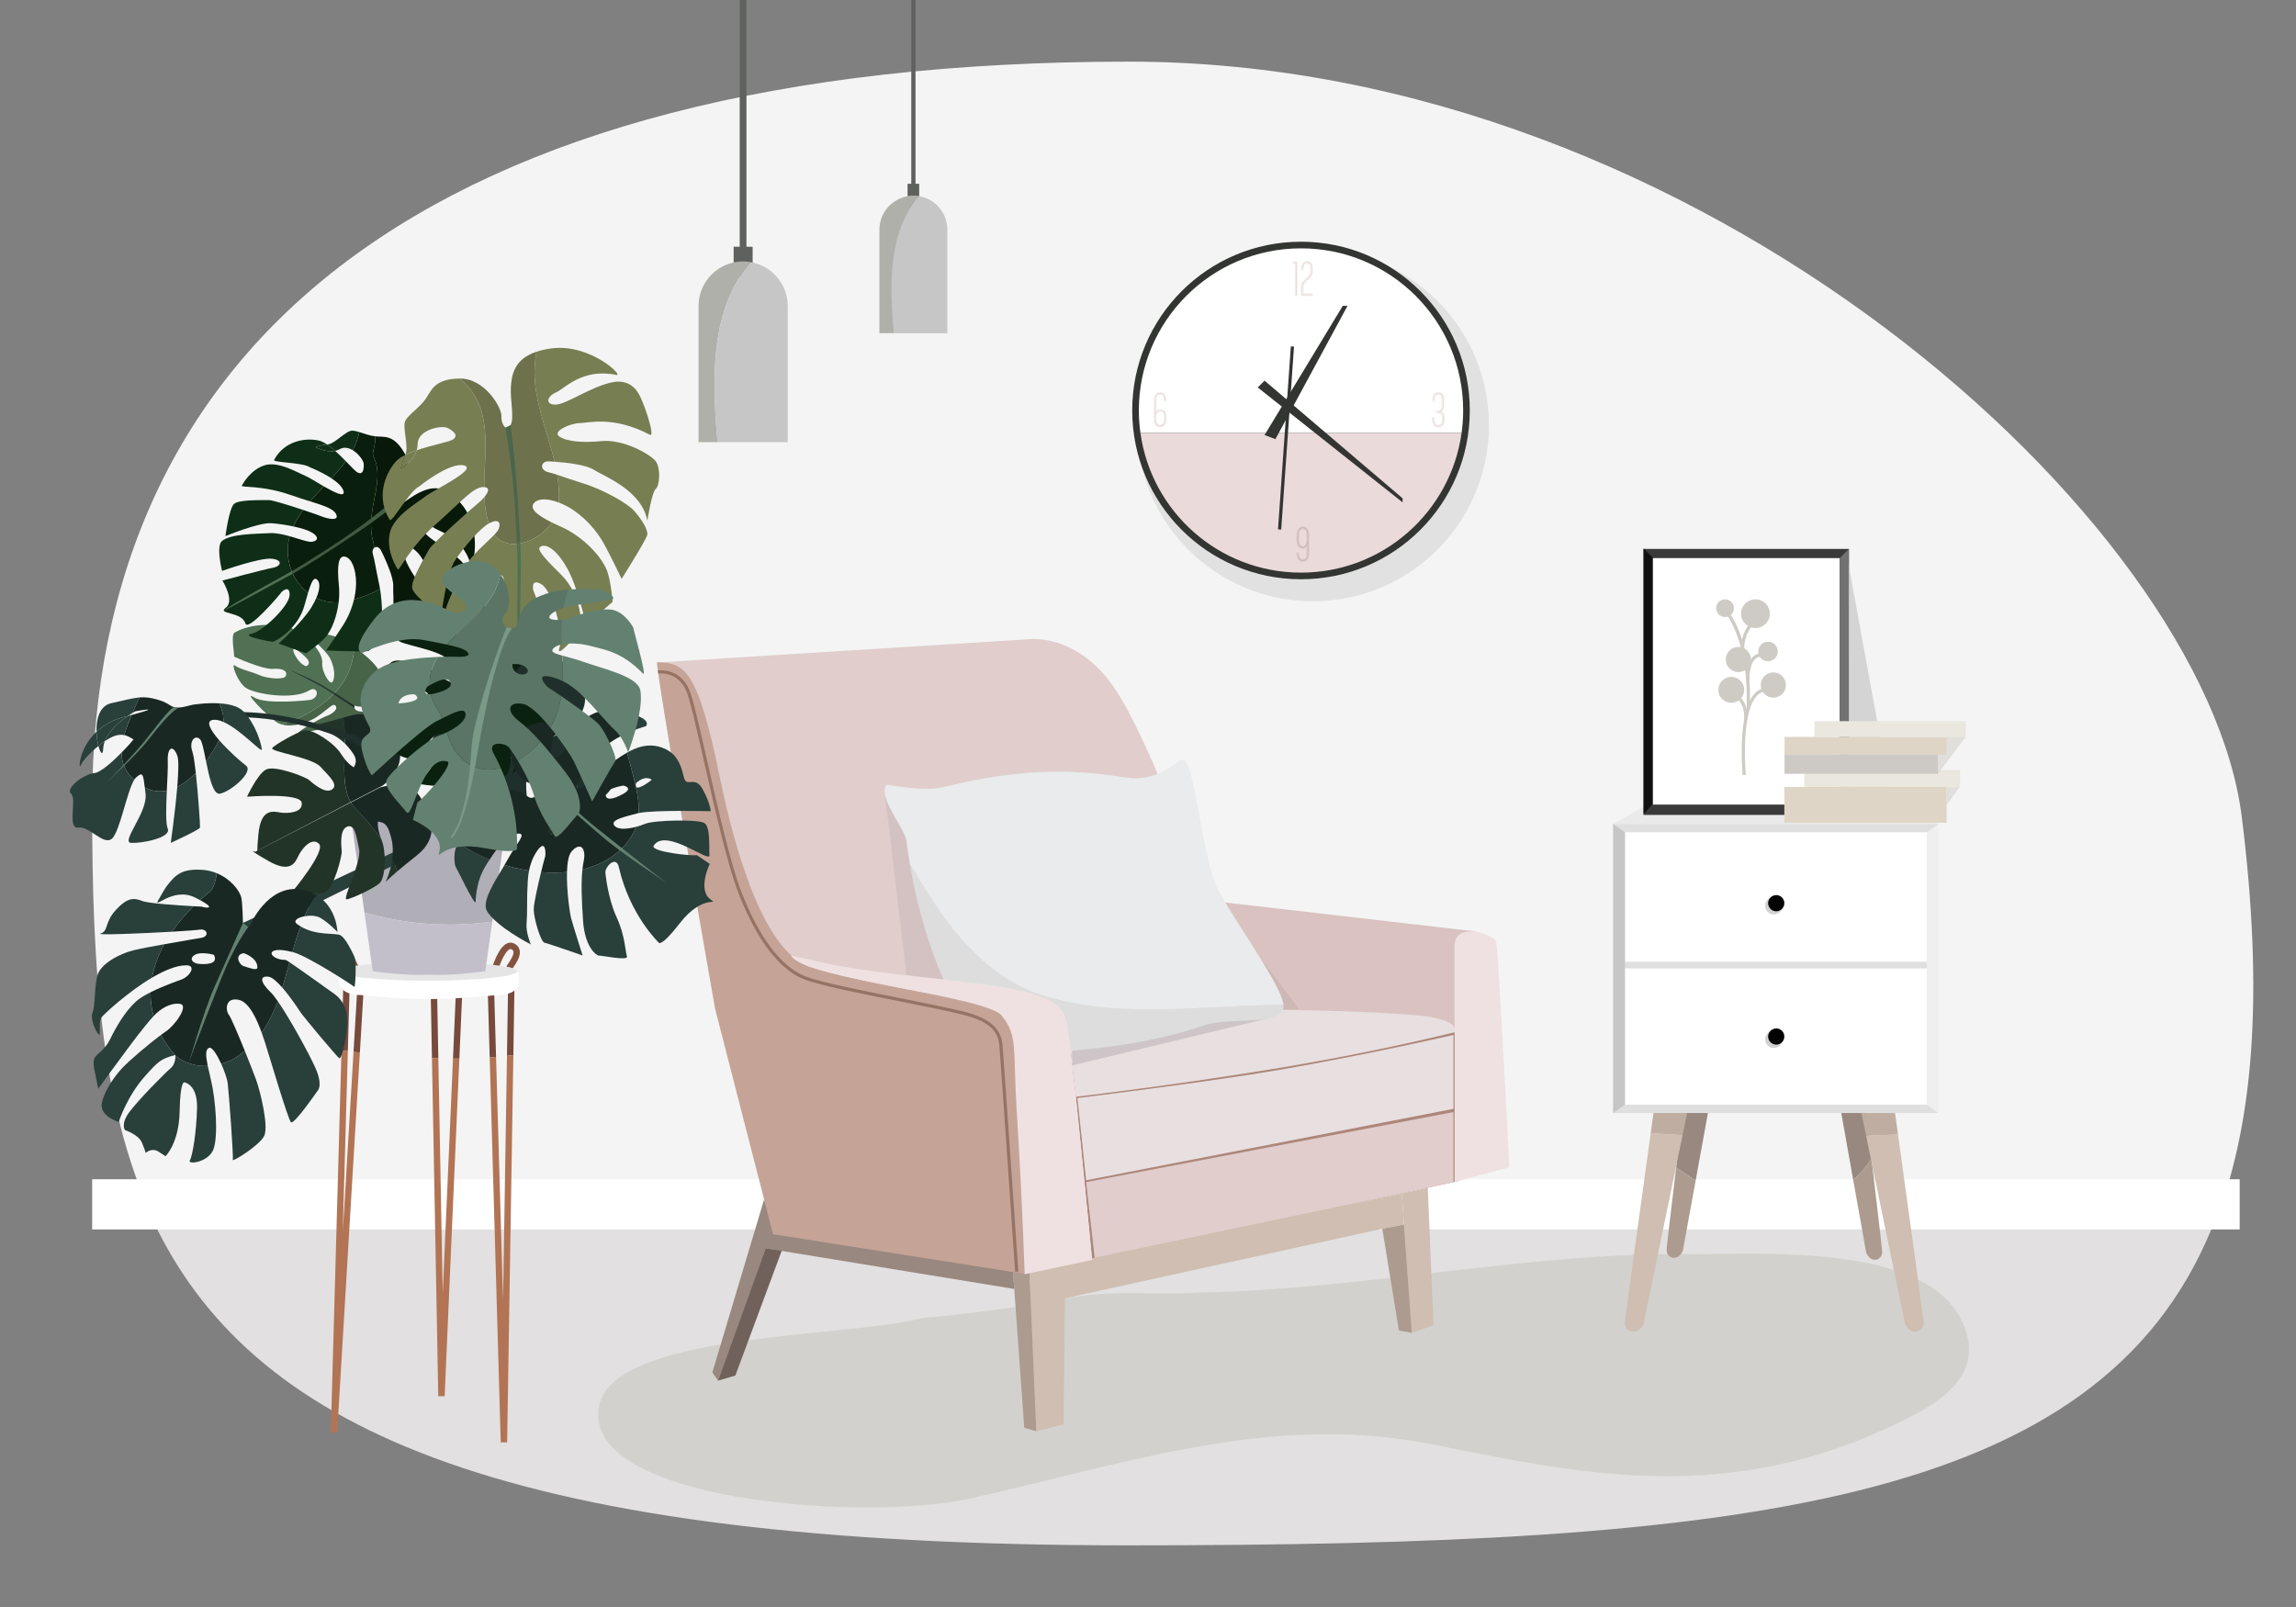 <?xml version="1.0" encoding="utf-8"?>
<!-- Generator: Adobe Illustrator 16.0.0, SVG Export Plug-In . SVG Version: 6.00 Build 0)  -->
<!DOCTYPE svg PUBLIC "-//W3C//DTD SVG 1.1//EN" "http://www.w3.org/Graphics/SVG/1.1/DTD/svg11.dtd">
<svg version="1.1" id="Layer_1" xmlns="http://www.w3.org/2000/svg" xmlns:xlink="http://www.w3.org/1999/xlink" x="0px" y="0px"
	 width="720px" height="503.999px" viewBox="0 0 720 503.999" enable-background="new 0 0 720 503.999" xml:space="preserve">
<rect x="0" y="0" width="720" height="503.999" fill="#808080" stroke="none"/>
<symbol  id="New_Symbol" viewBox="-0.763 -0.763 1.526 1.525">
	<path fill="#FFFFFF" d="M0.763,0c0-0.421-0.342-0.762-0.763-0.762S-0.763-0.421-0.763,0S-0.421,0.763,0,0.763S0.763,0.42,0.763,0z"
		/>
</symbol>
<rect y="-0.264" fill="transparent" width="720" height="504.263"/>
<path fill="#F4F4F4" d="M703.002,256.221C691.478,163.849,533.621,19.333,354.047,19.333C133.654,19.333,29.028,108.412,28.9,252
	c-0.047,52.487,2.677,97.512,20.699,133.584h644.119C706.942,353.595,709.9,311.509,703.002,256.221z"/>
<path fill="#E2E0E0" d="M49.324,385.584c31.65,63.35,110.493,99.079,304.448,99.082c193.547,0.003,303.993-12.779,339.67-99.082
	H49.324z"/>
<g opacity="0.7">
	<path fill="#CDCBC4" d="M289.383,413.344c12.608-1.025,36.144-4.081,44.144-6.081c17-3,26.199-0.904,43.199-1.904
		c52-1,104-13,156-12c21,0,70-3,82,20c10,19-9.306,28.287-24,35c-51.787,23.658-97.047,13.549-142.047,4.549
		c-50-10-96.207,6.381-144.684,17.109c-31.63,7-113.269,1.342-116.269-24.658C183.726,417.358,264.657,420.035,289.383,413.344"/>
</g>
<rect x="28.899" y="369.848" fill="#FFFFFF" width="673.434" height="15.736"/>
<path fill="#99887F" d="M586.876,363.399c-2.094-17.672-4.397-36.828-4.397-36.828h-9.104l7.776,43.535
	C583.297,368.108,585.275,365.942,586.876,363.399z"/>
<path fill="#AD9B90" d="M586.876,363.399c-1.601,2.543-3.579,4.709-5.725,6.707l4.058,22.717c1.517,3.689,5.158,2.459,5.009-0.352
	C590.149,391.21,588.582,377.797,586.876,363.399z"/>
<path fill="#99887F" d="M539.806,325.947h-9.283c0,0-2.661,21.7-4.894,40.215c1.965,1.304,3.961,2.801,6.107,4.082L539.806,325.947z
	"/>
<path fill="#AD9B90" d="M525.629,366.162c-1.574,13.053-2.935,24.523-2.999,25.686c-0.152,2.811,3.561,4.041,5.107,0.352
	l3.999-21.955C529.59,368.963,527.594,367.466,525.629,366.162z"/>
<rect x="505.87" y="258.393" fill="#DFDFDF" width="101.75" height="90.679"/>
<rect x="509.56" y="261.029" fill="#FFFFFF" width="94.897" height="40.595"/>
<circle opacity="0.8" fill="#C6C6C6" cx="556.256" cy="284.06" r="2.732"/>
<rect x="509.56" y="303.732" fill="#FFFFFF" width="94.897" height="42.703"/>
<path fill="#CFBEB1" d="M509.56,414.972c-0.175,2.811,4.043,4.041,5.8,0.352l12.273-59.317c-3.322-0.172-6.651-0.382-9.987-0.626
	C515.417,371.424,509.701,412.709,509.56,414.972z"/>
<path fill="#BFADA1" d="M518.522,349.071c0,0-0.336,2.414-0.877,6.309c3.336,0.244,6.665,0.454,9.987,0.626l1.435-6.935H518.522z"/>
<path fill="#CFBEB1" d="M585.19,356.202l12.231,59.121c1.757,3.689,5.975,2.459,5.801-0.352c-0.141-2.242-5.756-42.807-8.025-59.154
	C591.858,355.957,588.523,356.088,585.19,356.202z"/>
<path fill="#BFADA1" d="M594.259,349.071h-10.544l1.476,7.131c3.333-0.114,6.668-0.245,10.007-0.385
	C594.62,351.663,594.259,349.071,594.259,349.071z"/>
<circle fill="#020202" cx="557.008" cy="283.267" r="2.541"/>
<circle opacity="0.8" fill="#C6C6C6" cx="556.256" cy="325.947" r="2.732"/>
<circle fill="#020202" cx="557.008" cy="325.084" r="2.541"/>
<path fill="#E0CDCC" d="M206.038,207.792L322,200.524c0,0,15.857-2.643,28.082,16.188c12.224,18.832,28.742,67.396,28.742,67.396
	l9.582,35.384l-51.313,13.225l-85.133-7.642L206.038,207.792z"/>
<polygon fill="#D9C2BF" points="378.221,282.356 462.74,292.125 457.125,324.896 386.094,318.832 "/>
<polygon fill="#AD8779" points="337.378,343.983 335.215,328.772 457.125,321.971 457.456,370.38 342.484,395.149 "/>
<path fill="#E8DFE1" d="M456.32,323.707c0,0,1.763-3.957-11.09-5.19c-20.278-1.946-61.855-2.142-63.762-1.652l-46.267,8.032
	l2.177,19.087c0,0,31.276-3.667,64.122-9.108C421.207,331.61,441.4,327.37,456.32,323.707z"/>
<polygon fill="#E0CDCC" points="340.603,370.739 343.325,394.984 455.785,370.739 455.785,348.776 "/>
<path fill="#E8DFE1" d="M337.875,344.375c0,0,41.729-5.101,63.188-8.812c29.071-5.028,54.723-10.982,54.723-10.982v23.179
	l-115.182,22.399L337.875,344.375z"/>
<path fill="#EFE1E1" d="M456.133,370.739l17.181-4.663c0,0-3.451-67.91-4.111-70.554c-0.662-2.643-13.069-6.589-13.069,1.079
	C456.133,302.479,456.133,370.739,456.133,370.739z"/>
<polygon fill="#CFBEB1" points="322.843,399.004 324.973,448.891 333.527,446.688 334.076,396.36 "/>
<polygon fill="#CFBEB1" points="439.573,374.296 440.278,384.027 433.476,385.37 333.527,407.263 334.076,396.36 "/>
<polygon opacity="0.2" fill="#636363" points="396.83,319.588 336.304,334.122 336.144,329.538 376.667,319.588 "/>
<polygon fill="#CFBEB1" points="439.573,374.296 447.725,372.544 449.525,415.633 442.737,418.05 "/>
<polygon fill="#AD9B90" points="438.679,417.275 442.737,418.05 440.278,384.027 433.476,385.37 "/>
<polygon opacity="0.1" fill="#636363" points="394.818,299.858 407.478,316.586 402.333,316.638 "/>
<polygon fill="#AD9B90" points="317.667,398.839 322.843,399.004 324.973,448.891 321.192,447.79 "/>
<polygon opacity="0.1" fill="#636363" points="277.406,248.13 284.25,305.766 299.197,307.574 285.324,261.634 "/>
<polygon fill="#99887F" points="317.667,398.839 318.056,404.248 240.176,391.516 242.341,385.239 "/>
<polygon fill="#99887F" points="239.615,376.182 223.4,430.39 225.162,433.003 242.685,385.3 "/>
<polygon fill="#70615A" points="245.14,392.265 240.176,391.516 225.162,433.003 230.6,431.409 "/>
<g>
	<path fill="#DDDDDD" d="M402.118,315.2c-26,0-53,5-78-4c-18.543-7.417-29.349-24.289-38.794-40.257
		c1.444,8.618,3.604,17.968,7.51,28.728c5.826,16.049,13.027,25.999,13.027,25.999s11.894,4.955,18.171,4.625
		c4.253-0.224,31.805-1.105,52.636-8.451c9-3.174,22.75,0.144,25.666-5.206c0.189-0.348,0.227-0.844,0.16-1.441
		C402.368,315.197,402.242,315.2,402.118,315.2z"/>
	<path fill="#E9EBEC" d="M324.118,311.2c25,9,52,4,78,4c0.124,0,0.25-0.003,0.375-0.004c-0.815-7.271-19.27-31.589-21.66-38.696
		c-4.32-12.846-5.854-33.472-9.186-37.924c-1.553-2.075-6.716,7.027-18.481,5.258c-13.297-2-29.833-3.833-57.167,3
		c-6.289,1.572-17.844-0.776-17.844-0.776c-3.344,3.471,5.549,13.72,6.054,17.476c0.325,2.417,0.69,4.884,1.113,7.41
		C294.77,286.911,305.575,303.783,324.118,311.2z"/>
</g>
<path fill="#C5A497" d="M206.076,207.689c-0.991-0.04,18.17,108.694,18.17,108.694l18.171,70.701l79.75,12.554
	c0,0-3.42-62.604-4.424-75.656c-0.661-8.59-4.956-9.581-25.108-12.224c0,0-22.647-3.925-37.994-8.26
	c-13.368-3.775-22.939-30.381-29.072-60.459C218.629,209.011,214.334,208.02,206.076,207.689z"/>
<path fill="#EFE1E1" d="M321.32,399.638l21.164-4.488c0,0-6.713-70.719-8.095-75.326c-1.982-6.607-9.314-9.514-37.396-12.487
	c-28.312-2.998-35.854-4.665-41.508-6.014c-2.995-0.714-7.488-1.651-7.488-1.651c4.404,7.488,61.221,12.643,66.176,18.897
	c5.161,6.516,3.419,10.381,4.68,30.208C320.573,375.852,321.32,399.638,321.32,399.638z"/>
<g>
	<path fill="#476348" d="M111.101,221.275c0,0,2.489,1.034,5.019-0.527c2.529-1.562,4.042-2.699,3.706-7.509
		c-0.274-3.93-5.047-7.644-8.725-10.295c-0.699,12.986-11.188,20.432-22.711,24.285c3.261,0.905,8.182-0.399,11.315-2.625
		c3.637-2.582,4.888-4.374,5.614-3.123c0.726,1.251-1.665,2.686-2.948,3.099c-1.282,0.414-6.803,3.452-8.599,4.977
		c-1.795,1.525,8.34-1.922,9.956-0.724c1.617,1.199,8.787,3.426,10.976,2.05c2.188-1.376,4.943-3.035,2.99-6.132
		C115.978,222.03,110.9,224.531,111.101,221.275z"/>
	<path fill="#507153" d="M111.101,202.943c-0.824-0.594-1.595-1.136-2.246-1.614c-3.557-2.611-12.192-3.231-13.187-3.339
		c-0.995-0.108,6.565,5.599,8.03,8.857c1.465,3.258,1.292,5.85,0.578,7.02c-0.714,1.169-3.408-3.005-3.224-5.862
		s-2.71-6.463-5.866-8.547c-3.157-2.083-4.194-2.792-4.194-2.792s-10.294-2.421-17.46,1.748c-1.232,0.717,0.098,7.333-0.11,7.524
		c0,0,8.893,4.096,12.234,3.833c3.341-0.262,4.56,0.92,3.973,2.228c-0.587,1.309-5.896,0.823-8.317-0.274
		c-2.42-1.099-6.187-1.853-7.605-2.978c-1.419-1.124,0.659,5.024,3.312,6.932c2.653,1.908,14.681,4.037,19.884,0.883
		c2.846-1.726,3.504,2.276,0.412,2.948c0,0-13.741,1.65-17.631-0.783c-3.889-2.433,4.21,5.977,7.271,7.894
		c0.424,0.265,0.909,0.462,1.433,0.608C99.912,223.375,110.401,215.929,111.101,202.943z M96.019,208.93
		c-1.694-0.36-3.632-3.118-4.005-4.695c-0.237-1.008,0.532-0.681,0.532-0.681s1.615,0.809,3.513,2.78
		C97.887,208.233,96.019,208.93,96.019,208.93z"/>
	<path fill="#283C35" d="M101.572,215.206c-4.148-2.513-10.751-5.072-10.751-5.072s8.491,4.146,11.963,6.387
		c0.511,0.33,1.144,0.742,1.829,1.19c0.118-0.122,0.231-0.248,0.347-0.372C103.486,216.402,102.165,215.565,101.572,215.206z"/>
	<path fill="#21302A" d="M111.101,221.275c0,0-3.347-2.155-6.142-3.936c-0.115,0.124-0.229,0.25-0.347,0.372
		c2.826,1.848,6.562,4.321,6.562,4.321L111.101,221.275z"/>
</g>
<g>
	<path fill="#774A3C" d="M137.085,312.062l-2,0.037l0.37,19.784c0.667,0.023,1.334,0.044,2.002,0.061L137.085,312.062z"/>
	<path fill="#774A3C" d="M144.054,332l0.867-19.876l-1.998-0.088l-0.871,19.972C142.719,332.009,143.387,332.006,144.054,332z"/>
	<path fill="#B27454" d="M142.052,332.008l-3.215,73.73l-1.379-73.795c-0.668-0.017-1.335-0.037-2.002-0.061l1.981,105.993
		l1.999,0.025L144.054,332C143.387,332.006,142.719,332.009,142.052,332.008z"/>
</g>
<g>
	<path fill="#774A3C" d="M155,312.052L153,312.108l0.561,19.526c0.667-0.047,1.332-0.096,1.997-0.151L155,312.052z"/>
	<path fill="#774A3C" d="M161.379,306.218l-2-0.031l-0.401,24.966c0.67-0.074,1.337-0.162,2.004-0.247L161.379,306.218z"/>
	<path fill="#B27454" d="M158.978,331.152l-1.231,76.549l-2.188-76.218c-0.665,0.056-1.33,0.104-1.997,0.151l3.467,120.749l2-0.013
		l1.954-121.466C160.314,330.99,159.647,331.078,158.978,331.152z"/>
</g>
<g>
	<path fill="#774A3C" d="M109.657,308.974l-1.999-0.057l-0.573,20.525c0.662,0.081,1.326,0.161,1.994,0.24L109.657,308.974z"/>
	<path fill="#774A3C" d="M111.948,311.69l-1.086,18.203c0.66,0.076,1.325,0.15,1.989,0.225l1.093-18.309L111.948,311.69z"/>
	<path fill="#B27454" d="M107.5,386.192l1.578-56.51c-0.667-0.079-1.332-0.159-1.994-0.24l-3.345,119.75l1.998,0.088l7.114-119.162
		c-0.665-0.074-1.329-0.148-1.989-0.225L107.5,386.192z"/>
</g>
<g>
	<path fill="#845340" d="M160.531,304.084l-1.736-0.992c0.134-0.234,0.335-0.535,0.569-0.882c0.659-0.977,1.884-2.793,1.632-3.808
		c-0.043-0.176-0.156-0.439-0.628-0.69c-0.182-0.099-0.328-0.104-0.523-0.024c-1.292,0.533-2.846,3.942-3.536,6.193l-1.912-0.586
		c0.323-1.055,2.066-6.374,4.684-7.456c0.747-0.308,1.518-0.271,2.229,0.108c1.084,0.578,1.483,1.392,1.628,1.973
		c0.467,1.878-0.967,4.002-1.916,5.408C160.821,303.626,160.646,303.883,160.531,304.084z"/>
</g>
<g>
	<path fill="#845340" d="M110.854,304.465c-1.303-3.059-3.002-5.911-3.916-6.652c0.169,0.924,0.998,2.935,2.603,5.097l-1.606,1.191
		c-0.041-0.055-4.063-5.522-2.754-7.702c0.166-0.276,0.67-0.896,1.747-0.74c2.267,0.341,4.789,5.725,5.767,8.023L110.854,304.465z"
		/>
</g>
<path fill="#FFFFFF" d="M162.73,307.574c0,2.488-1.748,4.462-6.959,4.506c0,0-11.717,1.254-21.238,1.254
	c-10.033,0-21.268-1.254-21.268-1.254c-4.894-0.019-6.958-2.018-6.958-4.506l0,0c0-2.489,0-4.507,6.958-4.507h42.506
	C162.73,303.067,162.73,305.085,162.73,307.574L162.73,307.574z"/>
<ellipse fill="#E5E5E5" cx="134.25" cy="304.62" rx="27.944" ry="2.954"/>
<path fill="#B0AEB7" d="M154.381,289.053L159.623,252h-25.09h-25.09l4.836,34.186C127.335,290.019,141.049,290.896,154.381,289.053z
	"/>
<path fill="#C2BFCB" d="M114.279,286.186l2.604,18.405c0,0,10.208,1.534,17.649,1.096c7.44,0.438,17.65-1.096,17.65-1.096
	l2.198-15.538C141.049,290.896,127.335,290.019,114.279,286.186z"/>
<polygon fill="#293F3A" points="132.955,262.776 71.039,291.873 77.715,294.009 130.025,268.11 "/>
<path fill="#223428" d="M120.952,276.582c0,0,1.014-1.061,3.638-3.31c-0.422-1.343-0.953-2.677-1.572-3.996
	C122.503,273.355,120.952,276.582,120.952,276.582z"/>
<path fill="#223428" d="M107.589,225.098c-7.586,2.203-10.653,2.654-10.653,2.654s6.807,1.143,11.23,5.446
	C108.203,230.439,108.111,227.692,107.589,225.098z"/>
<path fill="#1A2824" d="M131.737,249.907c-3.875-5.898-12.627-2.922-12.627-2.922l-9.077,4.683c0.315,0.537,0.672,1.05,1.085,1.532
	c3.015,3.015,6.025,6.481,8.525,10.191c-1.527-3.771-1.115-5.731-1.115-5.731c2.571,0.336,3.224,1.584,4.186,5.25
	c0.563,2.143,0.557,4.356,0.303,6.366c0.62,1.319,1.15,2.653,1.572,3.996c1.476-1.266,3.457-2.903,6.067-4.95
	C137.908,262.637,135.613,255.805,131.737,249.907z"/>
<path fill="#1A2824" d="M109.977,251.568l10.054-5.218c0,0,7.484-5.425,4.908-11.996c-2.576-6.571-6.827-12.39-15.656-9.754
	c-0.589,0.176-1.151,0.341-1.693,0.499c0.521,2.594,0.614,5.341,0.577,8.1c0.33,0.321,0.648,0.655,0.948,1.011
	c2.435,2.901,3.077,4.156,1.866,6.448c0,0-1.265-0.548-2.949-2.688C107.871,243.06,107.872,247.899,109.977,251.568z"/>
<path fill="#223428" d="M110.033,251.668l-29.026,14.977c0.007-0.027,0.011-0.047,0.011-0.047l28.959-15.03
	c-2.105-3.669-2.106-8.508-1.946-13.598c-0.357-0.454-0.732-0.975-1.119-1.583c-2.211-3.473-8.966-7.813-11.354-7.327
	c-2.388,0.487-9.066,4.337-10.166,5.497c-1.1,1.159,12.367,2.919,15.131,5.954c2.765,3.034,5.756,5.639,3.557,7.11
	c-2.198,1.471-6.107-2.098-7.263-3.056c-1.155-0.958-10.733-4.675-13.419-3.208c-2.687,1.466-5.932,8.524-5.932,8.524
	s16.632-1.336,17.14,1.852c0.509,3.188-4.428,3.461-6.698,3.098c-2.27-0.364-6.113-1.438-6.881,6.869
	c-0.274,2.977-0.354,4.445-0.342,5.109l-0.64,0.328c0,0-3.223-1.352,4.004,2.818c7.225,4.172,8.567,0.416,9.582-1.648
	c1.015-2.062,4.088-5.936,6.397-3.678c2.31,2.256-8.389,15.062-8.389,15.062s7.637,1.426,10.386,0.08
	c2.749-1.346,5.247-11.311,5.132-12.807c-0.115-1.498-0.771-6.75,1.7-7.695c2.471-0.945,2.87,3,3.749,7.012
	c0.88,4.008-5.46,16.018-3.878,15.791c1.582-0.229,8.581-3.455,10.358-5.123c1.778-1.67,2.136-9.691,0.578-13.502
	c-0.008-0.021-0.013-0.037-0.021-0.058c-2.5-3.71-5.511-7.177-8.525-10.191C110.705,252.718,110.348,252.205,110.033,251.668z"/>
<path fill="#1F302C" d="M177.076,259.121c1.778-1.67,2.136-9.69,0.578-13.5c-1.557-3.811-1.136-5.789-1.136-5.789
	c2.571,0.336,3.224,1.584,4.186,5.25c1.705,6.492-1.763,13.67-1.763,13.67s2.454-2.573,9.705-8.259
	c7.251-5.685,4.956-12.517,1.08-18.415c-3.875-5.898-12.627-2.922-12.627-2.922l-38.103,19.66c0.007-0.027,0.011-0.047,0.011-0.047
	l39.014-20.248c0,0,7.484-5.425,4.908-11.996c-2.576-6.571-6.827-12.39-15.656-9.754c-8.83,2.636-12.347,3.153-12.347,3.153
	s7.863,1.315,12.178,6.457c2.435,2.901,3.077,4.156,1.866,6.448c0,0-1.857-0.798-4.068-4.271c-2.211-3.473-8.966-7.813-11.354-7.327
	c-2.388,0.487-9.066,4.337-10.166,5.497c-1.1,1.159,12.367,2.919,15.131,5.954c2.765,3.034,5.756,5.639,3.557,7.11
	c-2.198,1.471-6.107-2.098-7.263-3.056c-1.155-0.958-10.733-4.675-13.419-3.208c-2.687,1.466-5.932,8.524-5.932,8.524
	s16.632-1.336,17.14,1.852c0.509,3.188-4.428,3.461-6.698,3.098c-2.27-0.364-6.113-1.438-6.881,6.869
	c-0.274,2.977-0.354,4.445-0.342,5.109l-0.64,0.328c0,0-3.223-1.352,4.004,2.818c7.225,4.172,8.567,0.416,9.582-1.648
	c1.015-2.062,4.088-5.935,6.397-3.677c2.31,2.256-8.389,15.061-8.389,15.061s7.637,1.428,10.386,0.08
	c2.749-1.346,5.247-11.31,5.132-12.805c-0.115-1.498-0.771-6.75,1.7-7.695c2.471-0.945,2.87,3,3.749,7.012
	c0.88,4.007-5.46,16.018-3.878,15.792C168.3,264.018,175.299,260.789,177.076,259.121z"/>
<path fill="#0B210F" d="M158.741,243.094c1.778-1.67,2.136-9.691,0.578-13.502c-1.557-3.811-1.136-5.789-1.136-5.789
	c2.571,0.336,3.224,1.584,4.186,5.25c1.705,6.492-1.763,13.672-1.763,13.672s2.454-2.574,9.705-8.26s4.956-12.518,1.08-18.415
	c-3.875-5.898-12.627-2.922-12.627-2.922l-38.103,19.66c0.007-0.027,0.011-0.047,0.011-0.047l39.014-20.248
	c0,0,7.484-5.425,4.908-11.996c-2.576-6.571-6.827-12.39-15.656-9.754c-8.83,2.636-12.347,3.153-12.347,3.153
	s7.863,1.315,12.178,6.457c2.435,2.901,3.077,4.156,1.866,6.448c0,0-1.857-0.798-4.068-4.271c-2.211-3.473-8.966-7.813-11.354-7.327
	c-2.388,0.487-9.066,4.337-10.166,5.497c-1.1,1.159,12.367,2.919,15.131,5.954c2.765,3.034,5.756,5.639,3.557,7.11
	c-2.198,1.471-6.107-2.098-7.263-3.056c-1.155-0.958-10.733-4.675-13.419-3.208c-2.687,1.466-5.932,8.524-5.932,8.524
	s16.632-1.336,17.14,1.852c0.509,3.188-4.428,3.461-6.698,3.098c-2.27-0.364-6.113-1.438-6.881,6.869
	c-0.274,2.977-0.354,4.445-0.342,5.109l-0.64,0.328c0,0-3.223-1.352,4.004,2.818c7.225,4.172,8.567,0.416,9.582-1.648
	c1.015-2.062,4.088-5.936,6.397-3.678c2.31,2.256-8.389,15.062-8.389,15.062s7.637,1.426,10.386,0.08
	c2.749-1.346,5.247-11.311,5.132-12.807c-0.115-1.498-0.771-6.75,1.7-7.695c2.471-0.945,2.87,3,3.749,7.012
	c0.88,4.008-5.46,16.018-3.878,15.791C149.965,247.988,156.964,244.762,158.741,243.094z"/>
<path fill="#293F3A" d="M94.082,317.244c1.035,1.601,11.297,13.839,12.238,14.592c0.941,0.753,2.636-7.813,2.636-11.391
	s-1.317-6.778-4.142-8.755c-2.325-1.628-10.835-7.782-14.034-9.907c-0.732,2.687-1.45,5.356-2.254,7.962
	C91.002,312.573,93.451,316.27,94.082,317.244z"/>
<path fill="#293F3A" d="M41.896,298.025c-4.613,1.131-10.416,4.346-11.358,7.923c-0.941,3.577-0.659,9.602-1.506,11.579
	c-0.848,1.977,0.941,5.836,1.883,6.872c0.941,1.035-0.283-3.859,1.036-5.46c0.874-1.062,8.2-7.886,15.731-12.329
	c0.65-3.56,1.955-7.072,3.808-10.468C47.613,296.84,43.779,297.564,41.896,298.025z"/>
<path fill="#293F3A" d="M83.275,327.506c1.016,3.106,7.042,23.628,7.982,24.476c0.941,0.848,8.473-10.072,8.473-10.072
	s1.6-1.694-0.942-7.249c-2.069-4.521-7.88-15.191-11.696-20.665c-1.302,3.515-2.89,6.849-5.039,9.872
	C82.591,325.361,83.004,326.678,83.275,327.506z"/>
<path fill="#293F3A" d="M38.352,334.943c-2.315,2.482-5.46,6.777-6.401,10.919c-0.942,4.143,5.271,6.024,5.271,6.024
	s2.51-7.92,8.189-14.309c3.93-4.418,5.067-5.624,9.476-6.653c-1.803-2.081-3.269-4.207-4.413-6.36
	C46.95,327.189,40.546,332.591,38.352,334.943z"/>
<path fill="#293F3A" d="M98.118,282.2c-0.988,1.679-1.845,3.408-2.612,5.169c1.692-0.311,3.735-0.24,4.977,0.505
	c2.824,1.694,5.331,4.424,5.331,4.424s-0.11-7.537-6.37-11.425C98.795,281.327,98.317,281.803,98.118,282.2z"/>
<path fill="#293F3A" d="M111.121,300.018c-0.753-1.695-2.73-5.742-4.331-6.684c-1.494-0.879-7.413,0.289-12.558-2.802
	c-0.981,2.643-1.8,5.337-2.563,8.036c0.052,0.013,0.1,0.023,0.153,0.037c4.707,1.224,19.016,10.543,19.298,10.92
	C111.403,309.902,111.875,301.713,111.121,300.018z"/>
<path fill="#293F3A" d="M69.363,333.642c1.026,2.264,1.864,4.711,2.031,6.008c0.377,2.919,1.883,23.252,1.6,24.1
	c-0.282,0.847,8.44-4.518,9.869-7.531c1.428-3.012-1.208-13.838-2.525-17.509c-0.562-1.564-2.012-5.282-3.571-9.128
	c-1.115,0.927-2.318,1.806-3.648,2.619C71.899,332.81,70.639,333.288,69.363,333.642z"/>
<path fill="#293F3A" d="M55.118,331.2c-0.035-0.04-0.065-0.08-0.1-0.119c0.002,0.628-0.091,2.735-1.416,3.861
	c-2.039,1.733-10.543,10.355-13.18,14.026c-2.636,3.671-1.223,5.461-1.223,5.461s4.235,1.411,5.271,3.859
	c1.036,2.448,1.224,3.296,1.224,3.296s1.883-1.79,4.048-0.378c2.165,1.411,2.165,1.411,2.165,1.411s4.236-4.046,4.425-14.024
	c0.188-9.979,1.506-9.132,1.506-9.132s4.142,0.563,3.954,8.095c-0.188,7.531-1.412,14.968-2.259,16.381
	c-0.847,1.412,5.931,0.658,7.437-3.577c1.506-4.236,0.659-15.345-0.753-21.37c-0.414-1.769-0.785-3.327-1.064-4.674
	C61.527,334.471,57.992,333.499,55.118,331.2z"/>
<path fill="#1A2824" d="M93.141,289.804c-1.374-1.024,0.21-2.038,2.366-2.435c0.767-1.761,1.624-3.49,2.612-5.169
	c0.199-0.397,0.677-0.873,1.326-1.327c-1.112-0.69-2.415-1.268-3.95-1.665c-10.173-2.634-16.145,8.742-16.944,10.837
	c-0.73,1.909-2.363-0.591-2.363-0.591s-0.138-6.174-0.491-7.81c-0.529-2.445-3.443-6.011-7.732-7.782
	c-0.349,2.983-1.295,5.562-2.846,6.338c-0.825,0.68-1.622,1.377-2.402,2.083c4.968,2.666,2.298,2.62,0.489,2.06
	c0,0-1-0.046-2.538-0.132c-2.567,2.533-4.834,5.216-6.749,8c4.11-0.239,7.519-0.485,8.816-0.666c2.302-0.32,3.106,2.26,0.094,2.637
	c0,0-5.715,0.951-11.337,1.961c-1.854,3.396-3.158,6.908-3.808,10.468c3.825-2.257,7.703-3.902,10.815-3.863
	c3.074,0.039,1.147,3.362-1.506,4.425c-0.329,0.131-5.483,1.872-9.78,4.033c-0.046,2.495,0.26,4.998,0.934,7.484
	c0.006-0.007,0.013-0.014,0.019-0.021c2-2.159,5.099-4.216,8.206-3.839c3.107,0.376-1.641,6.919-4.307,8.614
	c-0.405,0.258-0.956,0.649-1.588,1.12c1.144,2.153,2.61,4.279,4.413,6.36c0.043-0.01,0.083-0.021,0.126-0.03
	c0,0,0.003,0.071,0.004,0.187c0.035,0.039,0.064,0.079,0.1,0.119c2.874,2.299,6.409,3.271,10.035,3.116
	c-0.67-3.24-0.792-5.216,0.405-5.682c0.941-0.365,2.521,2.176,3.805,5.007c1.276-0.354,2.536-0.832,3.755-1.441
	c1.331-0.813,2.534-1.692,3.648-2.619c-2.101-5.183-4.401-10.599-4.995-11.301c-1.036-1.224-1.318-5.648,3.106-4.707
	c3.245,0.69,5.696,6.185,7.176,10.294c2.149-3.023,3.737-6.357,5.039-9.872c-0.872-1.251-1.641-2.231-2.236-2.804
	c-3.201-3.079-3.577-5.243-0.659-4.866c1.14,0.146,2.74,1.606,4.328,3.42c0.804-2.605,1.522-5.275,2.254-7.962
	c-0.687-0.456-1.133-0.73-1.216-0.73c-5.387,0-7.044-4.813,2.106-2.484c0.763-2.699,1.582-5.394,2.563-8.036
	C93.864,290.311,93.499,290.071,93.141,289.804z M62.169,302.276c-1.789-0.188-3.013-1.694-1.036-2.823c1.977-1.131,5.931,0,5.931,0
	C68.759,302.652,63.958,302.466,62.169,302.276z M76.478,303.03c-1.601-0.471-3.013-3.734,0-4.079c0,0,4.237,1.349,4.236,4.455
	C80.714,304.587,78.078,303.5,76.478,303.03z"/>
<path fill="#293F3A" d="M67.964,273.862c-1.375-0.567-2.888-0.955-4.512-1.058c-6.413-0.405-8.358,1.474-11.167,5.096
	c-0.559,0.712-2.013,3.3-2.542,4.231c-2.035,3.576,4.33-4.143,11.391-0.66c0.6,0.296,1.121,0.564,1.582,0.812
	c0.781-0.706,1.578-1.403,2.402-2.083C66.668,279.425,67.615,276.846,67.964,273.862z"/>
<path fill="#293F3A" d="M47.212,311.205c-1.853,0.932-3.546,1.94-4.624,2.933c-3.577,3.296-6.401,8.379-8.001,11.674
	c-1.601,3.295-3.578,4.236-4.708,5.647c-1.129,1.413-0.094,4.707,0.283,6.778c0.376,2.072,0.659,3.201,0.659,3.201
	s7.249-9.979,10.167-13.839c2.909-3.846,5.326-6.931,7.158-8.91C47.472,316.203,47.166,313.7,47.212,311.205z"/>
<path fill="#293F3A" d="M60.667,284.211c-4.602-0.256-14.032-0.861-16.007-1.625c-2.636-1.02-4.613-1.208-8.284,2.745
	c-3.671,3.954-2.315,6.718-4.857,7.471c-1.802,0.534,12.392-0.009,22.399-0.591C55.832,289.427,58.1,286.744,60.667,284.211z"/>
<path fill="#638170" d="M76.187,289.454l1.65,1.303c0,0-4.087,5.219-8.337,15.826c-1.57,3.919-9.014,22.82-10.18,26.484
	c-0.572,1.797,4.598-16.054,7.847-23.317C70.416,302.485,76.187,289.454,76.187,289.454z"/>
<g>
	<path fill="#0F2E17" d="M105.096,141.403c-0.847-0.752-1.707-1.444-2.547-2.003c-2.063,0.193-3.587,0.799-3.587,0.799
		S102.092,142.065,105.096,141.403z"/>
	<path fill="#08190A" d="M145.304,158.846c-5.689-7.579-10.391-6.041-14.057-4.233c-2.922,1.441-6.541,4.81-8.543,4.723
		c-0.509-0.022-0.915-0.268-1.177-0.826c0,0,0.237-1.475,2.121-2.407c1.883-0.933,6.396-8.582,3.077-14.206
		c-3.319-5.625-6.201-4.797-8.875-5.024c-0.119-0.01-0.24-0.036-0.36-0.051c0.773,1.938-1.093,4.935-0.372,6.378c4,8-3,17,0,27
		c0.066,0.528,0.164,1.048,0.286,1.56c0.595-0.432,1.509-0.251,2.088,0.901c0.801,1.596,2.716,5.587,3.491,8.704
		c0.043-0.056,0.093-0.108,0.135-0.165c-0.042,0.057-0.092,0.109-0.135,0.165c0.238,0.958,0.373,1.838,0.328,2.535
		c-0.193,3.025,1.531,13.252-4.653,18.473c0,0,6.924-2.631,8.258-2.168c1.335,0.463,5.295-1.537,6.189-3.505
		c0.896-1.969,0.941-10.169-2.382-14.854c-2.511-3.54-4.513-7.496-4.33-10.011c0.184-2.516,4.538,0.914,5.63,2.842
		s5.978,6.509,6.327,17.322c0.055,1.698,7.4-6.336,8.175-8.517c0,0,1.82-3.175-1.016-6.527c-3.694-4.365-11.05-7.679-12.429-10.114
		c-1.379-2.435,0.893-2.918,2.797-1.45c1.903,1.469,8.933,2.787,11.657,11.354C148.222,178.904,151.305,166.838,145.304,158.846z"/>
	<path fill="#0F2E17" d="M95.774,149.242c-2.238-0.876-8.442-4.732-12.859-3.303c-4.417,1.43-6.85,5.89-7.083,6.423
		c-0.233,0.535,6.625-0.134,14.974,2.777c2.438,0.85,4.582,1.516,6.438,2.096c1.376-1.613,2.838-3.161,4.301-4.696
		C99.124,151.143,96.709,149.607,95.774,149.242z"/>
	<path fill="#0F2E17" d="M84.261,156.835c-1.562,0.08-9.255-0.253-10.852,1.188c-1.596,1.44-2.714,10.114-2.714,10.114
		s10.505-4.352,14.464-4.038c2.231,0.177,4.655,0.536,6.831,1.002c0.857-1.841,1.913-3.547,3.099-5.163
		C90.691,158.476,85.242,156.784,84.261,156.835z"/>
	<path fill="#0F2E17" d="M107.644,195.989c-2.416,3.78-5.382,8.007-5.382,8.007s11.988,0.581,13.22,0.151
		c1.23-0.429,2.804-3.33,3.71-5.987c0.822-2.41,0.8-8.635-0.027-13.511c-2.61,1.602-5.65,2.643-8.14,3.314
		C110.341,190.837,109.146,193.638,107.644,195.989z"/>
	<path fill="#0F2E17" d="M105.096,141.403c-3.003,0.662-6.134-1.204-6.134-1.204s1.523-0.606,3.587-0.799
		c-0.962-0.641-1.898-1.11-2.754-1.28c-4.378-0.87-10.666,0.279-13.835,6.094c-0.502,0.921,8.863,0.743,11.243,2.343
		c0,0,3.702,1.458,6.731,3.457c1.613-1.735,3.157-3.498,4.505-5.367C107.41,143.591,106.266,142.442,105.096,141.403z"/>
	<path fill="#0F2E17" d="M90.83,168.172c-2.083-0.583-4.287-1.064-6.188-0.966c-4.687,0.243-12.188,0.218-14.983,2.412
		c-2.041,1.602-0.018,9.435-0.018,9.435s11.928-4.259,15.668-3.806c3.74,0.452,2.589,2.444,0.26,2.826
		c-2.33,0.381-15.824,4.002-15.824,4.002s3.982,6.322,1.067,8.509s4.954,1.082,6.157,4.956c0.814,2.621,10.664-8.854,11.392-9.936
		c0,0,2.54-2.376,2.455,1.022c-0.085,3.398-8.491,11.509-12.007,12.161c-3.518,0.652,5.978,2.511,6.759,2.471
		c0.781-0.041,7.941-3.962,9.952-11.533c0.398-1.501,0.749-2.751,1.065-3.795C91.571,182.064,88.975,175.036,90.83,168.172z"/>
	<path fill="#0F2E17" d="M99.189,187.539c-0.394,0.922-0.918,1.931-1.591,3.018c-2.939,4.747-10.225,11.285-10.225,11.285
		l8.565,3.056c0,0,4.238-2.853,6.209-5.125c1.82-2.099,3.498-6.301,4.045-10.866C103.648,189.046,101.279,188.542,99.189,187.539z"
		/>
	<path fill="#091E0C" d="M116.942,173.838c-0.292-0.975-0.02-1.727,0.462-2.078c-0.122-0.512-0.22-1.032-0.286-1.56c-3-10,4-19,0-27
		c-0.721-1.443,1.145-4.44,0.372-6.378c-1.635-0.207-3.331-0.855-4.812-1.304c-0.426,2.042-1.15,3.912-2.075,5.667
		c1.931,1.162,3.446,3.356,3.468,4.396c0.037,1.722-0.244,3.354-1.847,2.654c-0.638-0.279-2.046-1.801-3.785-3.587
		c-1.349,1.869-2.892,3.632-4.505,5.367c1.821,1.201,3.399,2.597,3.785,3.988c0.599,2.16-2.793,0.484-6.172-1.463
		c-1.463,1.535-2.925,3.083-4.301,4.696c4.5,1.407,7.269,2.297,8.132,3.99c1.221,2.392-2.797,1.451-4.717,0.662
		c-0.715-0.293-2.958-1.081-5.569-1.949c-1.187,1.615-2.242,3.322-3.099,5.163c2.474,0.529,4.627,1.196,5.799,1.896
		c2.239,1.336,2.015,2.611,0.047,2.922c-1.169,0.185-3.956-0.892-7.006-1.746c-1.855,6.864,0.741,13.892,5.754,17.757
		c1.28-4.225,1.989-4.96,2.913-4.087c0.872,0.824,0.915,2.838-0.308,5.697c2.09,1.003,4.458,1.508,7.003,1.368
		c0.208-1.738,0.258-3.526,0.081-5.274c-0.641-6.337-0.181-9.546,1.987-9.032c2.167,0.515,3.375,4.244,3.396,8.127
		c0.01,1.717-0.218,3.49-0.633,5.236c2.49-0.672,5.53-1.712,8.14-3.314c-0.085-0.501-0.176-0.993-0.278-1.46
		C117.793,178.181,117.512,175.74,116.942,173.838z"/>
	<path fill="#0F2E17" d="M106.567,140.851c1.326-0.751,2.769-0.428,4.035,0.333c0.925-1.755,1.649-3.625,2.075-5.667
		c-0.849-0.257-1.629-0.45-2.284-0.453c-1.88-0.006-5.425,4.145-7.609,4.31c-0.081,0.006-0.156,0.017-0.235,0.025
		c0.84,0.559,1.7,1.25,2.547,2.003C105.595,141.293,106.09,141.121,106.567,140.851z"/>
	<path fill="#507153" d="M70.189,191.502c-0.681,0.551,16.747-8.924,21.641-11.585c-0.119-0.257-0.236-0.515-0.343-0.778
		C86.755,181.828,73.048,189.189,70.189,191.502z"/>
	<path fill="#415942" d="M112.249,166.892c1.465-0.994,2.853-1.965,4.112-2.863c0.014-0.501,0.044-1,0.086-1.497
		c-1.974,1.511-4.381,3.301-6.986,5.116c-6.731,4.69-14.719,9.526-16.729,10.765c-0.277,0.17-0.706,0.419-1.244,0.726
		c0.107,0.263,0.224,0.521,0.343,0.778c0.393-0.214,0.715-0.389,0.93-0.506C94.428,178.503,104.343,172.257,112.249,166.892z"/>
	<path fill="#445E45" d="M121.527,158.51c0,0-2.011,1.671-5.081,4.022c-0.042,0.497-0.072,0.996-0.086,1.497
		c3.751-2.675,6.344-4.693,6.344-4.693L121.527,158.51z"/>
</g>
<g>
	<path fill="#293F3A" d="M222.802,282.087c-4.181-3.065-0.219-11.15-0.219-11.15l-4.102-2.764
		c-1.262,0.395-14.732-1.034-13.488-2.962c3.734-5.792,17.682,5.644,17.487,3.023c-0.195-2.623,0.344-8.856-1.585-10.1
		c-1.93-1.245-15.784-0.923-18.548,0.221c-0.803,0.332-1.813,0.68-2.882,0.963c-0.109,0.297-0.215,0.594-0.348,0.882
		c-3.222,6.802-9.269,10.771-16.478,12.484c-0.413,3.788-0.302,8.804,0.194,16.042c0.618,9.013,4.645,11.137,5.001,10.982
		c0.358-0.152,9.296,1.763,8.774,0.252c-0.521-1.509-0.574-6.56-3.28-12.374c-2.705-5.813-3.464-13.689-3.464-13.689
		c-0.418-1.764,3.303-5.897,4.202-1.93c3.384,14.93,12.417,23.568,12.417,23.568s0.486,2.025,6.608-5.879
		C220.51,280.086,225.639,284.167,222.802,282.087z"/>
	<path fill="#293F3A" d="M142.753,271.58c0.245,0.275,6.307,12.986,6.391,11.251c0.328-6.857,2.379-10.241,4.38-13.211
		c-3.502-1.426-6.819-3.184-9.777-5.233C141.727,267.153,142.753,271.58,142.753,271.58z"/>
	<path fill="#293F3A" d="M152.716,285.736c2.94,4.951,13.746,10.462,13.746,10.462s-1.614-3.662-1.337-6.704
		c0.278-3.042,0.106-9.465,0.27-10.761c0.095-0.763-0.02-2.989,0.507-5.662c-2.586-0.407-5.167-1.008-7.693-1.784
		C155.265,276.296,150.934,282.736,152.716,285.736z"/>
	<path fill="#293F3A" d="M195.519,230.443c3.69-1.801,7.021-2.677,7.021-2.677s2.602-2.472-7.077-4.492
		C195.085,225.542,195.166,227.953,195.519,230.443z"/>
	<path fill="#293F3A" d="M169.674,273.53c-1.033,4.229-2.315,9.956-2.308,11.671c0.01,2.783,2.187,10.221,3.391,10.465
		c1.205,0.244,11.949,4.006,11.949,4.006s-2.943-9.222-3.586-11.609c-0.429-1.59-1.487-8.888-1.318-14.566
		C175.166,273.756,172.435,273.759,169.674,273.53z"/>
	<path fill="#293F3A" d="M200.307,254.992c4.864-1.029,22.545-0.572,22.545-0.572s0.04-2.174-2.471-6.845
		c-2.512-4.672-5.124-0.189-5.95-3.916c-1.288-5.814-3.495-7.687-5.927-8.819c-2.431-1.13-5.727-1.661-9.75,0.13
		c-0.673,0.3-1.381,0.667-2.108,1.079C198.25,242.571,200.581,249.262,200.307,254.992z M199.517,245.562
		c3.028-2.692,4.854-1.011,4.854-1.011s-1.835,1.633-3.701,2.308C198.804,247.533,199.517,245.562,199.517,245.562z"/>
	<path fill="#1A2824" d="M199.118,260.2c0.133-0.288,0.239-0.585,0.348-0.882c-2.609,0.693-5.569,0.997-6.728-0.306
		c-1.633-1.836,2.947-2.787,7.19-3.932c0.115-0.031,0.244-0.06,0.379-0.089c0.273-5.73-2.057-12.421-3.661-18.942
		c-4.865,2.76-10.589,7.661-12.673,9.66c-2.397,2.296-2.815,1.517-2.815,1.517c-0.532-1.336,0.41-3.05,6.62-11.041
		c1.917-2.466,4.933-4.372,7.741-5.743c-0.353-2.491-0.434-4.902-0.056-7.169c-0.496-0.104-1.014-0.206-1.577-0.307
		c-11.54-2.066-15.698,9.525-16.615,11.821c-0.916,2.296-3.181,3.816-4.304,2.185c-1.123-1.632,2.017-7.713-0.034-9.835
		c-2.052-2.121-12.589,1.005-12.801,7.606c-0.211,6.602,3.984,10.762,6.412,10.903c2.428,0.143,2.165,3.173,2.165,3.173
		s-1.454,2.296-3.121,1.034c-3.723-2.817-6.695-2.826-11.428-0.754c-4.732,2.073-9.923,7.27-11.29,8.564
		c-1.367,1.296-2.262,5.465-0.601,4.315c1.663-1.151,3.968-2.379,7.507-4.869c3.539-2.491,7.17-3.584,8.17-2.829
		s-2.583,3.487-3.886,3.95c-1.83,0.649-7.752,3.113-10.087,5.85c-0.083,0.098-0.152,0.202-0.227,0.305
		c2.958,2.05,6.274,3.808,9.777,5.233c0.405-0.601,0.808-1.187,1.193-1.778c2.294-3.521,5.956-6.613,8.119-6.4
		c2.163,0.214-0.876,3.082-3.7,8.225c-0.283,0.517-0.6,1.062-0.928,1.621c2.527,0.776,5.107,1.377,7.693,1.784
		c0.369-1.869,1.048-3.954,2.344-5.919c3.149-4.775,2.887,1.213,2.693,1.55c-0.074,0.13-0.621,2.188-1.266,4.828
		c2.76,0.229,5.491,0.226,8.126-0.034c0.084-2.849,0.476-5.291,1.413-6.398c2.803-3.317,4.671-1.032,3.826,3.008
		c-0.166,0.795-0.297,1.651-0.399,2.579C189.849,270.971,195.896,267.002,199.118,260.2z M171.917,260.928
		c-0.41-1.938,2.131-3.703,2.131-3.703l0.438,0.491C176.005,260.534,172.326,262.867,171.917,260.928z M189.918,249.188
		c-0.062-1.918,5.559-2.808,5.559-2.808c1.888,0.458,2.189,1.443-0.334,2.765C192.067,250.757,189.98,251.106,189.918,249.188z"/>
</g>
<rect x="230.063" y="77.385" fill="#5E615D" width="5.958" height="7.446"/>
<rect x="284.602" y="57.64" fill="#5E615D" width="3.649" height="7.446"/>
<g>
	<path fill="#777E52" d="M144.145,118.717c-0.016,0-0.031-0.003-0.047-0.002c-7.908,0.141-8.755,3.671-10.59,6.354
		c-1.836,2.683-5.225,4.801-6.354,6.778c-1.129,1.977,1.13,8.189,0,10.59c-0.041,0.087-0.073,0.171-0.112,0.258
		c1.09-0.551,2.332-1.043,3.629-1.486c0.181-0.591,0.295-1.215,0.295-1.878c0-4.66,7.625-6.072,9.461-5.083
		c1.835,0.988,3.389,2.259,1.694,3.53c-1.074,0.806-6.627,1.782-11.451,3.432c-1.094,3.561-4.929,5.747-4.929,5.747
		s0.271-1.97,1.3-4.261c-1.252,0.633-2.303,1.341-2.994,2.143c-3.53,4.095-6.071,11.405-1.836,18.215
		c0.671,1.079,6.072-8.896,9.179-10.449c0,0,9.602-7.766,14.121-6.637c4.519,1.13-9.885,7.908-12.144,9.743
		c-2.259,1.836-10.025,6.072-11.155,11.579c-1.129,5.507,2.118,10.732,2.542,11.296c0.423,0.565,3.812-7.06,11.861-14.121
		c8.048-7.061,11.861-11.861,15.109-11.72c0.038,0.001,0.063,0.01,0.1,0.013C151.895,140.691,154.847,127.507,144.145,118.717z"/>
	<path fill="#777E52" d="M130.67,141.208c-1.297,0.443-2.54,0.936-3.629,1.486c-1.029,2.291-1.3,4.261-1.3,4.261
		S129.576,144.77,130.67,141.208z"/>
	<path fill="#777E52" d="M149.604,158.111c-1.977,1.553-14.262,12.567-15.109,14.262c-0.848,1.694-5.789,9.602-5.225,12.144
		c0.565,2.542,9.037,8.896,9.037,8.896s1.685-13.666,4.377-17.651c3.244-4.801,7.892-10.043,10.591-11.579
		c0.013-0.007,0.024-0.013,0.038-0.02c-0.891-2.605-1.293-5.383-1.431-8.258C151.185,156.739,150.307,157.559,149.604,158.111z"/>
	<path fill="#777E52" d="M155,167.726c-2.459,2.587-7.363,6.466-9.349,10.437c-2.542,5.083-7.045,12.973-6.401,17.228
		c0.47,3.107,9.931,5.648,9.931,5.648s2.632-15.109,5.34-18.781s4.121-1.271,3.132,1.412c-0.988,2.683-5.224,19.063-5.224,19.063
		s9.037-0.423,9.602,3.954c0.565,4.378,4.097-4.573,8.896-3.53c3.248,0.707-2.965-16.521-3.671-17.933c0,0-0.989-4.095,2.542-1.977
		c3.53,2.118,7.06,15.815,5.648,19.91c-1.412,4.096,6.213-4.801,6.637-5.648s0.565-10.731-6.213-17.369
		c-6.778-6.637-7.766-8.331-5.93-8.896c1.835-0.565,5,1.635,8.048,7.202c3.248,5.931,5.79,17.509,5.79,17.509l8.331-7.201
		c0,0-0.476-6.168-1.694-9.602c-1.553-4.378-7.484-10.873-14.544-13.979c-1.011-0.445-1.931-0.874-2.777-1.291
		C168.705,170.273,159.062,173.215,155,167.726z"/>
	<path fill="#777E52" d="M205.651,144.696c-1.54-2.118-10.154-7.06-17.073-6.354c-5.228,0.533-10.59,0.282-13.132-1.413
		c-2.542-1.694,3.671-4.236,6.354-4.236s10.425-2.414,22.028,3.671c1.823,0.956-2.259-11.579-4.095-13.697
		c0,0-2.259-3.812-7.484-2.824c-6.805,1.287-14.686,7.061-18.075,7.061s-2.542-2.683,0.141-3.812
		c2.683-1.13,8.268-7.75,18.922-5.507c2.683,0.565-8.19-9.884-20.193-8.332c-1.844,0.238-3.417,0.594-4.765,1.041
		c-2.551,11.894,2.908,22.998,5.623,34.506c3.604,0.254,9.88,0.921,12.416,2.579c3.072,2.008,14.878,6.295,16.688,15.927
		c0,0,1.359-8.867,2.645-9.996C206.935,152.18,207.19,146.814,205.651,144.696z"/>
	<path fill="#777E52" d="M175.252,157.612c0.96,0.367,1.933,0.819,2.876,1.346c4.801,2.683,9.038,7.343,11.579,12.144
		c2.542,4.801,5.225,10.45,5.225,10.45s7.766-12.286,8.048-13.839c0.283-1.553-1.835-4.942-4.095-7.484s-10.025-6.778-15.957-8.613
		c-3.797-1.175-6.283-2.073-8.198-2.707C175.203,151.771,175.431,154.666,175.252,157.612z"/>
	<path fill="#6E724C" d="M168.28,110.294c-6.973,2.311-7.848,7.103-8.084,11.244c-0.225,3.939,1.165,9.763-0.121,11.821
		c-0.328,0.524-0.828,0.804-1.573,0.747c0,0-1.412-1.13-1.271-3.671c0.141-2.537-5.204-11.821-13.085-11.718
		c10.702,8.791,7.75,21.975,7.678,34.041c1.958,0.141,1.303,1.663,0.061,3.147c0.137,2.875,0.54,5.652,1.431,8.258
		c2.717-1.53,3.912-0.534,3.068,1.715c-0.185,0.494-0.693,1.124-1.382,1.848c4.062,5.49,13.705,2.548,18.092-3.845
		c-5.062-2.493-7.127-4.5-5.554-6.193c1.414-1.522,4.497-1.303,7.714-0.076c0.179-2.946-0.049-5.841-0.52-8.703
		c-1.076-0.356-1.973-0.631-2.816-0.823c-2.683-0.612-2.542-3.531,0.283-3.389c0.443,0.022,1.033,0.057,1.704,0.104
		C171.188,133.292,165.729,122.188,168.28,110.294z"/>
	<path fill="#4B664C" d="M161.796,148.886c-0.689-8.507-1.722-15.527-1.722-15.527l-1.573,0.747c0,0,1.513,8.385,2.427,18.168
		c0.583,6.236,0.93,13.03,1.132,17.919c0.379-0.007,0.732-0.022,1.069-0.056C162.863,164.407,162.383,156.126,161.796,148.886z"/>
	<path fill="#507153" d="M162.061,170.193c0.118,2.864,0.188,5.078,0.227,6.133c0.142,3.848-0.476,26.672,0.339,31.565
		c0.188,1.129,0.659-27.004,0.728-31c0.015-0.856-0.068-3.357-0.226-6.754C162.792,170.171,162.439,170.187,162.061,170.193z"/>
</g>
<g>
	<path fill="#293F3A" d="M68.99,225.283c0,0,0.392-0.064,1.12-0.137c-0.037-0.281-0.084-0.562-0.14-0.843L68.99,225.283z"/>
	<path fill="#1F302C" d="M115.813,232.648c0,0-23.834-10.75-45.035-9.154l-0.809,0.809c0.056,0.281,0.104,0.562,0.14,0.843
		c4.587-0.46,23.023-1.295,48.013,11.002C119.431,236.792,115.813,232.648,115.813,232.648z"/>
	<path fill="#293F3A" d="M25.31,240.062c0.565-1.47,2.966-4.022,5.567-6.116c-0.312-1.21-0.56-2.792-0.608-4.456
		C24.544,234.845,24.62,241.858,25.31,240.062z"/>
	<path fill="#293F3A" d="M40.076,224.545c-0.329,0.086-0.662,0.173-1.021,0.267c-3.865,1.004-6.705,2.733-8.786,4.679
		c0.048,1.663,0.296,3.246,0.608,4.456c0.662-0.532,1.334-1.037,1.995-1.484C34.173,229.028,37.687,226.171,40.076,224.545z"/>
	<path fill="#293F3A" d="M40.076,224.545c0.584-0.398,1.101-0.723,1.501-0.963c0.703-1.613,1.436-3.232,2.124-4.841
		c-2.04,0.185-4.495,0.811-8.789,1.789c-3.787,0.863-4.755,5.11-4.644,8.961c2.081-1.946,4.921-3.675,8.786-4.679
		C39.414,224.719,39.747,224.632,40.076,224.545z"/>
	<path fill="#293F3A" d="M32.369,234.792c0.038-0.799,0.218-1.578,0.502-2.329c-0.661,0.447-1.333,0.952-1.995,1.484
		C31.459,236.204,32.258,237.149,32.369,234.792z"/>
	<path fill="#293F3A" d="M68.99,248.921c3.577-0.745,10.731-6.976,8.096-8.858c-1.36-0.971-5.471-4.596-8.388-7.957
		c-1.033,2.143-2.431,4.456-4.089,6.645C65.608,243.698,66.844,249.367,68.99,248.921z"/>
	<path fill="#293F3A" d="M55.584,246.791c-0.657,7.918-2.033,17.56-2.033,17.56s9.037-4.142,9.171-4.807
		c0.093-0.459-0.545-10.109-1.321-17.094C59.61,244.239,57.645,245.762,55.584,246.791z"/>
	<path fill="#1A2824" d="M60.329,221.047c-7.531,2.071-5.46,0-10.543-1.506c-2.507-0.743-4.1-0.98-6.085-0.8
		c-0.688,1.609-1.421,3.228-2.124,4.841c0.536-0.322,0.866-0.497,0.866-0.497s9.856-1.809-1.141,1.135
		c-0.918,2.135-1.76,4.257-2.35,6.332c1.68,0.333,2.677,1.372,2.926,1.287c0.166-0.057-1.528,1.93-3.765,4.199
		c0.03,3.102,1.105,6.007,3.951,8.575c0.188-0.307,0.377-0.56,0.566-0.729c2.148-1.936,2.266-1.094,2.772,3.093
		c2.303,1.221,4.64,1.453,6.917,0.976c0.169-3.708,0.371-7.29,0.291-9.206c-0.188-4.52,1.695-5.272,3.012-1.695
		c0.478,1.296,0.336,5.241-0.038,9.74c2.061-1.029,4.026-2.552,5.817-4.341c-0.348-3.131-0.723-5.727-1.073-6.717
		c-1.129-3.201,0.753-5.46,2.394-3.894c0.656,0.627,1.219,3.608,1.886,6.911c1.658-2.188,3.056-4.502,4.089-6.645
		c-2.737-3.155-4.423-6.078-1.779-6.351c0.978-0.101,2.101,0.194,3.284,0.73c-0.024-1.966-0.58-3.932-1.436-5.898
		C64.518,220.328,60.329,221.047,60.329,221.047z"/>
	<path fill="#293F3A" d="M76.333,223.118c-1.623-1.7-4.609-2.353-7.566-2.532c0.856,1.966,1.412,3.932,1.436,5.898
		c5.423,2.455,12.11,10.041,11.906,8.495C81.859,233.097,80.287,227.26,76.333,223.118z"/>
	<path fill="#293F3A" d="M40.076,224.545c-2.389,1.625-5.903,4.482-7.204,7.917c1.067-0.722,2.099-1.3,2.981-1.625
		c1.209-0.445,2.241-0.456,3.099-0.286c0.59-2.075,1.432-4.197,2.35-6.332C40.92,224.322,40.51,224.431,40.076,224.545z"/>
	<path fill="#293F3A" d="M45.403,246.976c0.07,0.583,0.148,1.23,0.24,1.945c0.754,5.845-7.907,15.241-4.519,15.43
		c3.39,0.188,12.648-1.604,11.473-4.451c-0.678-1.641-0.508-6.911-0.278-11.948C50.042,248.429,47.706,248.196,45.403,246.976z"/>
	<path fill="#293F3A" d="M38.113,236.038c-2.847,2.888-6.575,6.235-8.473,6.41c-3.389,0.312-9.226,4.771-7.343,6.492
		c1.883,1.722-1.317,11.081,2.259,10.604c3.578-0.476,7.908,5.748,10.544,3.488c2.432-2.085,4.705-14.745,6.964-18.42
		C39.218,242.044,38.144,239.14,38.113,236.038z"/>
</g>
<g>
	<path fill="none" d="M129.908,217.735c-4.658,0.002-4.941,2.842-4.941,2.842s2.824,0,4.941-0.848
		C132.026,218.884,129.908,217.735,129.908,217.735z"/>
	<path fill="none" d="M134.003,215.353c-1.069,1.544-0.883,2.545,1.09,2.354c-0.21-0.917-0.327-1.856-0.356-2.794
		C134.291,215.17,134.003,215.353,134.003,215.353z"/>
	<path fill="none" d="M140.922,213.517c-1.095-1.314-4.642,0.509-6.184,1.396c0.029,0.938,0.146,1.877,0.356,2.794
		c0.374-0.036,0.804-0.11,1.31-0.236C140.274,216.505,142.334,215.212,140.922,213.517z"/>
	<path fill="#638170" d="M176.731,190.646c1.375-0.438,2.982-0.795,4.717-0.993c4.942-0.565,7.86-1.271,10.167-1.553
		c2.306-0.282-1.649-3.18-3.812-3.248c-1.387-0.043-5.35-0.26-9.503,0.071c-0.058,0.094-0.132,0.179-0.182,0.277
		C177.475,187.001,177.033,188.818,176.731,190.646z"/>
	<path fill="#638170" d="M156.882,180.081c-0.42-0.583-0.881-1.162-1.416-1.725c-5.225-5.507-16.663-0.141-16.804,3.248
		c-0.141,3.389,7.202,6.213,7.484,8.473c0.282,2.259-2.824,2.683-5.366,1.412s-14.968-8.049-23.299,2.542
		c-8.332,10.59-3.766,10.732-3.766,10.732s10.943-5.561,19.11-4.048c3.074,0.569,5.457,1.038,7.335,1.452
		C146.221,195.25,155.194,190.013,156.882,180.081z"/>
	<path fill="#638170" d="M144.118,237.2c-2.099-2.099-3.096-4.75-4.003-7.516c-1.017,0.495-2.018,0.907-2.864,1.202
		c-3.248,1.129-15.392,11.438-16.098,13.979c-0.707,2.541,4.519,7.484,6.354,9.885c1.835,2.4,5.077-18.077,12.708-15.957
		c2.542,0.706-7.935,12.225-9.32,12.85l-1.412,5.508c0,0,9.58,3.916,8.331,9.742c-0.847,3.955,0.439-3.469,14.121-0.914
		c11.296,2.109,10.167,0,10.167,0s0.935-11.607-5.08-25.164C152.447,242.027,147.785,241.274,144.118,237.2z"/>
	<path fill="#5A7565" d="M176.3,194.353c-1.955,0.194-4.219,0.061-4.029-0.887c0.183-0.917,1.918-2.01,4.461-2.82
		c0.302-1.828,0.744-3.645,1.387-5.446c0.049-0.098,0.124-0.184,0.182-0.277c-2.325,0.186-4.709,0.541-6.736,1.2
		c-5.648,1.836-8.194,4.114-9.239,9.378c-0.467,2.357-3.47,1.496-3.47,1.496s-2.542-2.401-0.565-4.378
		c1.775-1.775,2.284-7.417-1.408-12.537c-1.688,9.932-10.662,15.169-16.721,22.085c5.112,1.126,6.373,1.836,6.786,2.973
		c0,0,0.236,0.988-3.577,0.847c-1.333-0.049-3.539-0.05-6.098,0.051c-0.425,0.697-0.814,1.415-1.154,2.163
		c-0.962,1.923-1.455,4.309-1.38,6.713c1.542-0.887,5.089-2.71,6.184-1.396c1.413,1.695-0.647,2.988-4.519,3.954
		c-0.506,0.126-0.936,0.2-1.31,0.236c0.372,1.62,1.03,3.167,2.024,4.493c0.604,1.007,1.083,2.055,1.501,3.119
		c3.879-1.967,7.386-3.661,7.386-1.211c0,2.088-3.009,4.173-5.891,5.577c0.907,2.767,1.904,5.417,4.003,7.516
		c3.667,4.074,8.329,4.827,12.905,3.615c-0.667-1.502-1.414-3.027-2.262-4.564c-2.259-4.094,4.095-3.389,5.083-1.553
		c0,0,1.107,1.52,2.512,3.829c2.64-1.557,5.088-3.642,7.103-5.954c-2.5-2.805-4.635-4.856-6.648-6.348
		c-3.812-2.824-3.954-6.213,0.988-5.507c2.31,0.33,5.699,3.713,8.784,7.483c0.189-0.333,0.369-0.667,0.536-1.002
		c1.546-2.872,2.408-5.842,2.868-8.877c-2.124-1.454-3.714-2.499-3.857-2.547c-0.423-0.142-5.225-5.084,1.13-3.389
		c1.134,0.302,2.184,0.716,3.155,1.191c0.101-2.625,0.019-5.286-0.081-7.961c-2.516-0.688-3.793-1.183-2.792-2.268
		c0.545-0.591,1.489-1.003,2.668-1.253C176.133,199.516,176.113,196.929,176.3,194.353z M160.691,209.05v-0.757
		c0,0,3.53-0.424,4.66,1.553C166.481,211.822,161.539,212.632,160.691,209.05z"/>
	<path fill="#638170" d="M198.535,196.713c0,0-2.683-4.942-6.778-5.507c-4.095-0.565-11.063,1.843-13.132,2.683
		c-0.484,0.196-1.368,0.369-2.325,0.464c-0.187,2.576-0.167,5.163-0.09,7.744c2.486-0.525,6.033-0.315,9.193,0.547
		c4.66,1.271,9.602,1.836,16.239,8.614C203.039,212.685,198.535,197.137,198.535,196.713z"/>
	<path fill="#638170" d="M176.414,213.579c4.471,2.189,7.214,5.762,8.142,6.574c1.13,0.989,5.89,6.637,8.452,9.037
		s3.974,6.779,3.974,6.779s5.07-12.989,3.812-19.487c-0.847-4.378-11.438-6.637-17.792-8.896c-2.599-0.924-4.928-1.492-6.669-1.968
		C176.433,208.293,176.515,210.954,176.414,213.579z"/>
	<path fill="#638170" d="M162.355,238.527c1.691,2.783,3.815,6.716,4.973,10.574c2.118,7.061,5.931,11.438,6.637,13.133
		c0.706,1.693,6.919-6.779,7.343-6.92s2.259-5.041-4.095-13.253c-2.999-3.875-5.521-6.981-7.754-9.488
		C167.443,234.886,164.995,236.97,162.355,238.527z"/>
	<path fill="#638170" d="M172.582,228.202c3.516,4.297,6.637,9.096,7.313,10.449c1.271,2.543,5.79,12.71,5.79,12.71
		s6.354-11.438,7.202-12.568c0.847-1.13-2.965-9.179-5.083-11.579c-1.404-1.591-7.643-6.033-11.817-8.891
		c-0.46,3.035-1.322,6.005-2.868,8.877C172.951,227.535,172.771,227.869,172.582,228.202z"/>
	<path fill="#638170" d="M135.094,217.707c-1.973,0.19-2.159-0.811-1.09-2.354c0,0,0.288-0.183,0.734-0.439
		c-0.074-2.404,0.418-4.79,1.38-6.713c0.34-0.748,0.729-1.466,1.154-2.163c-4.758,0.188-10.761,0.735-14.801,2.02
		c-4.824,1.535-7.249,4.51-8.473,7.338c-1.224,2.828-1.688,6.123,1.647,12.102c2.138,3.83-3.53,1.977-2.118,7.907
		c1.412,5.931,3.106,7.767,3.106,7.767s15.674-14.687,20.192-16.945c0.599-0.3,1.2-0.606,1.792-0.907
		c-0.418-1.063-0.897-2.112-1.501-3.119C136.124,220.874,135.465,219.327,135.094,217.707z M129.908,219.729
		c-2.118,0.848-4.941,0.848-4.941,0.848s0.284-2.84,4.941-2.842C129.908,217.735,132.026,218.884,129.908,219.729z"/>
</g>
<path fill="#7A9987" d="M158.863,196.774c0,0-6.901,17.022-10.384,33.11c-0.515,2.379-0.682,5.516-0.848,7.776
	c-1.271,17.368-4.757,22.594-6.049,24.43c-1.293,1.835,3.508,1.888,8.026-25.136c4.519-27.023,9.098-38.193,11.014-39.825
	L158.863,196.774z"/>
<rect x="231.966" y="-0.264" fill="#5E615D" width="2.11" height="93.667"/>
<path fill="#C6C6C6" d="M235.316,82.198c-0.742-0.122-1.498-0.201-2.274-0.201c-7.723,0-13.984,6.261-13.984,13.984v42.709h5.95
	C223.198,118.055,222.753,97.219,235.316,82.198z"/>
<path opacity="0.2" fill="#5C5C40" d="M235.316,82.198c-0.742-0.122-1.498-0.201-2.274-0.201c-7.723,0-13.984,6.261-13.984,13.984
	v42.709h5.95C223.198,118.055,222.753,97.219,235.316,82.198z"/>
<path fill="#638170" d="M171.994,247.754l1.729-1.197c0,0,3.796,5.435,12.698,12.6c3.289,2.647,19.188,15.291,22.352,17.477
	c1.551,1.072-14.008-9.09-20.005-14.319C182.769,257.082,171.994,247.754,171.994,247.754z"/>
<path fill="#C6C6C6" d="M247.027,95.981c0-6.947-5.071-12.695-11.71-13.783c-12.563,15.021-12.119,35.856-10.309,56.492h22.019
	V95.981z"/>
<rect x="285.766" fill="#5E615D" width="1.322" height="70.046"/>
<path fill="#C6C6C6" d="M297.074,72.01c0-5.881-4.767-10.647-10.647-10.647c-5.88,0-10.647,4.767-10.647,10.647v32.517h21.294V72.01
	z"/>
<polygon fill="#EAEAEA" points="607.62,258.393 505.87,258.393 515.87,252.769 597.62,252.769 "/>
<g>
	<g>
		<g>
			<rect x="515.402" y="172.155" fill="#3A3A3A" width="64.393" height="83.425"/>
			<rect x="518.263" y="175.039" fill="#FFFFFF" width="58.672" height="77.301"/>
		</g>
		<g>
			<circle fill="#CDCBC4" cx="550.48" cy="192.468" r="4.509"/>
			<circle fill="#CDCBC4" cx="540.959" cy="190.739" r="2.781"/>
			<circle fill="#CDCBC4" cx="545.135" cy="206.833" r="3.95"/>
			<circle fill="#CDCBC4" cx="554.43" cy="204.328" r="3.061"/>
			<circle fill="#CDCBC4" cx="542.909" cy="216.353" r="4.063"/>
			<circle fill="#CDCBC4" cx="556.105" cy="214.844" r="3.956"/>
			<g>
				<path fill="#CDCBC4" d="M546.474,243.124c-0.097-1.036-2.277-25.352,6.574-27.261l0.211,0.979
					c-7.989,1.723-5.811,25.943-5.787,26.188L546.474,243.124z"/>
			</g>
			<g>
				<path fill="#CDCBC4" d="M547.88,226.107l-0.996-0.109c0.527-4.785-2.026-6.78-2.051-6.799l0.604-0.799
					C545.562,218.494,548.469,220.764,547.88,226.107z"/>
			</g>
			<g>
				<path fill="#CDCBC4" d="M548.713,222.446l-1.002-0.04c0.854-22.08-6.81-30.346-6.887-30.426l0.721-0.695
					C541.874,191.626,549.584,199.883,548.713,222.446z"/>
			</g>
			<g>
				<path fill="#CDCBC4" d="M546.185,207.473c-1.365-7.934,2.39-11.699,2.551-11.855l0.7,0.716
					c-0.036,0.036-3.535,3.587-2.262,10.969L546.185,207.473z"/>
			</g>
			<g>
				<path fill="#CDCBC4" d="M547.599,213.689c-0.048-3.837,0.696-6.464,2.215-7.81c1.164-1.032,2.353-0.887,2.402-0.879
					l-0.134,0.993l0.067-0.497l-0.062,0.497c-0.032-0.001-0.823-0.078-1.638,0.66c-0.874,0.794-1.905,2.658-1.849,7.025
					L547.599,213.689z"/>
			</g>
		</g>
		<polygon fill="#727272" points="576.937,252.34 579.798,255.58 579.798,172.155 576.937,175.04 		"/>
		<polygon fill="#111111" points="518.263,252.161 515.402,255.402 515.402,171.976 518.263,174.861 		"/>
	</g>
	<polygon opacity="0.7" fill="#C6C6C6" points="579.704,177.105 593.432,252.34 579.798,252.34 	"/>
</g>
<g>
	<rect x="559.549" y="246.795" fill="#DED5C6" width="50.883" height="11.247"/>
	<rect x="565.795" y="241.523" fill="#E9E7DE" width="48.854" height="5.272"/>
	<rect x="559.609" y="236.721" fill="#CDCAC6" width="48.071" height="5.976"/>
	<rect x="559.609" y="231.098" fill="#DED5C6" width="50.883" height="5.623"/>
	<rect x="569.019" y="226.177" fill="#E9E7DE" width="47.448" height="4.921"/>
</g>
<g>
	<circle opacity="0.4" fill="#C6C6C6" cx="411.694" cy="133.36" r="55.22"/>
	<circle fill="#333533" cx="407.981" cy="128.74" r="52.93"/>
	<path fill="#FFFFFF" d="M458.833,128.74c0-28.085-22.767-50.853-50.852-50.853c-28.086,0-50.853,22.767-50.853,50.853
		c0,2.398,0.178,4.753,0.499,7.063h100.707C458.655,133.494,458.833,131.138,458.833,128.74z"/>
	<path fill="#EADADA" d="M357.627,135.803c3.441,24.74,24.667,43.789,50.354,43.789c25.687,0,46.912-19.049,50.353-43.789H357.627z"
		/>
	<g>
		<g>
			<polygon fill="#333533" points="396.548,136.446 399.96,137.726 422.564,95.928 421.072,95.928 			"/>
		</g>
		<g>
			<polygon fill="#333533" points="396.548,119.386 394.415,121.519 439.838,157.558 439.838,156.279 			"/>
		</g>
		<g>
			
				<rect x="402.552" y="108.652" transform="matrix(0.998 0.07 -0.07 0.998 10.653 -27.985)" fill="#333533" width="1.001" height="57.508"/>
		</g>
	</g>
	<g>
		<path fill="#EADADA" d="M406.881,81.952v10.905h-0.825V82.793h-0.67v-0.841H406.881z M405.447,82.029v0.686h0.686v10.064h0.67
			v-10.75H405.447z M406.663,82.169v10.469h-0.39v-10.08h-0.701v-0.39H406.663z"/>
		<path fill="#EADADA" d="M411.694,85.628c-0.015,0.795-0.731,1.465-1.511,2.197c-0.717,0.654-1.387,1.309-1.418,1.932V92h2.929
			v0.857h-3.754v-3.116c0.047-0.981,0.872-1.792,1.698-2.54c0.607-0.545,1.23-1.184,1.246-1.574v-1.667
			c0-0.966-0.515-1.262-1.013-1.262c-0.701,0-1.06,0.545-1.06,1.309v0.841h-0.794v-0.873c0-1.511,0.981-2.119,1.854-2.119
			c0.811,0,1.822,0.545,1.822,2.088V85.628z M411.617,83.946c0-1.496-0.981-2.01-1.745-2.01c-0.856,0-1.776,0.592-1.776,2.041v0.795
			h0.639v-0.764c0-0.81,0.39-1.386,1.138-1.386c0.529,0,1.106,0.312,1.106,1.34v1.667c-0.016,0.421-0.67,1.075-1.278,1.621
			c-0.794,0.716-1.636,1.573-1.682,2.493v3.038h3.599v-0.701h-2.929v-2.337c0.03-0.639,0.731-1.293,1.433-1.963
			c0.779-0.717,1.496-1.387,1.496-2.15V83.946z M411.492,85.628c-0.016,0.701-0.717,1.34-1.449,2.025
			c-0.747,0.701-1.464,1.371-1.495,2.088c0,0.156,0,1.745,0,2.493h2.944v0.405h-3.334c0-0.218,0-2.68,0-2.897
			c0.047-0.888,0.826-1.636,1.62-2.368c0.654-0.592,1.324-1.262,1.34-1.745v-1.667c0-1.153-0.639-1.496-1.246-1.496
			c-0.841,0-1.277,0.654-1.277,1.542v0.608h-0.358v-0.639c0-1.34,0.856-1.9,1.636-1.9c0.717,0,1.62,0.483,1.62,1.87V85.628z"/>
	</g>
	<g>
		<path fill="#EADADA" d="M450.434,128.741h0.592c0.701-0.046,1.06-0.701,1.06-1.449v-2.228c0-0.873-0.421-1.278-0.981-1.278
			c-0.717,0-1.122,0.514-1.122,1.293v0.856h-0.779v-0.872c0-1.651,1.028-2.104,1.901-2.104c0.966,0,1.807,0.654,1.807,2.088v2.243
			c0,0.935-0.249,1.387-0.764,1.823c0.686,0.39,0.889,1.215,0.889,2.072v0.607c0,1.262-0.717,2.321-1.963,2.321
			c-1.169,0-1.994-0.95-1.994-2.306v-0.981h0.794v0.981c0,0.857,0.437,1.433,1.2,1.433c0.716,0,1.152-0.592,1.152-1.449v-0.607
			c0-0.841-0.296-1.589-1.184-1.589h-0.607V128.741z M450.511,129.52h0.53c0.935,0,1.262,0.779,1.262,1.667v0.607
			c0,0.888-0.468,1.527-1.23,1.527c-0.811,0-1.278-0.607-1.278-1.511v-0.904h-0.639v0.904c0,1.309,0.795,2.228,1.917,2.228
			c1.199,0,1.885-0.997,1.885-2.244v-0.607c0-0.966-0.28-1.683-0.935-2.057c0.576-0.436,0.81-1.044,0.81-1.838v-2.243
			c0-1.387-0.794-2.025-1.729-2.025c-0.842,0-1.823,0.452-1.823,2.041v0.794h0.639v-0.779c0-0.826,0.421-1.355,1.185-1.355
			c0.576,0,1.059,0.42,1.059,1.34v2.228c0,0.794-0.389,1.48-1.137,1.527h-0.515V129.52z M450.651,128.959h0.39
			c0.825-0.031,1.262-0.794,1.262-1.667v-2.228c0-1.013-0.529-1.496-1.199-1.496c-0.842,0-1.324,0.592-1.324,1.511v0.623h-0.358
			v-0.639c0-1.465,0.919-1.885,1.683-1.885c0.856,0,1.589,0.576,1.589,1.87v2.243c0,0.81-0.312,1.464-0.981,1.854
			c0.778,0.296,1.105,1.013,1.105,2.041v0.607c0,1.153-0.639,2.088-1.744,2.088c-1.044,0-1.776-0.841-1.776-2.072v-0.748h0.358
			v0.748c0,0.997,0.529,1.651,1.418,1.651c0.856,0,1.371-0.686,1.371-1.667v-0.607c0-0.966-0.358-1.823-1.402-1.823h-0.39V128.959z"
			/>
	</g>
	<g>
		<path fill="#EADADA" d="M365.8,130.61v1.168c-0.031,1.278-0.701,2.29-1.979,2.29s-1.994-1.012-1.994-2.29v-6.512
			c0-1.293,0.795-2.29,2.01-2.29c1.246,0,1.916,0.935,1.916,2.306v0.592h-0.795v-0.592c0-0.857-0.373-1.48-1.121-1.48
			c-0.732,0-1.169,0.561-1.2,1.464v3.537c0.327-0.312,0.811-0.499,1.216-0.499C365.021,128.305,365.8,129.115,365.8,130.61z
			 M362.56,128.99v-3.724c0.031-0.95,0.498-1.526,1.277-1.526c0.794,0,1.184,0.639,1.184,1.542v0.514h0.654v-0.514
			c0-1.324-0.654-2.228-1.838-2.228c-1.169,0-1.932,0.95-1.932,2.212v6.512c0,1.247,0.686,2.212,1.916,2.212
			c1.246,0,1.869-0.95,1.9-2.212v-1.168c0-1.433-0.748-2.228-1.869-2.228C363.4,128.383,362.918,128.601,362.56,128.99z
			 M365.582,130.61v1.168c-0.031,1.168-0.624,2.057-1.761,2.057c-1.138,0-1.776-0.904-1.776-2.057c0-1.667,0-5.125,0-6.512
			c0-1.168,0.701-2.072,1.792-2.072c1.106,0,1.698,0.857,1.698,2.087v0.374h-0.374v-0.374c0-0.997-0.437-1.698-1.324-1.698
			c-0.857,0-1.387,0.639-1.418,1.682v4.129c0.327-0.561,0.919-0.857,1.434-0.857C364.896,128.539,365.582,129.271,365.582,130.61z
			 M365.208,130.61c0-1.153-0.483-1.683-1.355-1.683c-0.889,0-1.418,0.748-1.418,1.667c0-0.031,0,0.873,0,1.184
			c0,0.888,0.483,1.636,1.387,1.636c0.919,0,1.387-0.748,1.387-1.651V130.61z M365.067,131.763c0,0.826-0.421,1.511-1.246,1.511
			c-0.826,0-1.246-0.686-1.246-1.496v-1.184c0-0.841,0.467-1.526,1.277-1.526c0.794,0,1.215,0.499,1.215,1.542V131.763z
			 M364.989,130.61c0-0.997-0.404-1.464-1.137-1.464c-0.764,0-1.216,0.639-1.216,1.449v1.184c0,0.764,0.421,1.418,1.185,1.418
			c0.779,0,1.168-0.654,1.168-1.434V130.61z"/>
	</g>
	<g>
		<path fill="#CCB6B6" d="M410.543,173.895c0,1.309-0.748,2.306-2.025,2.306c-1.2,0-1.947-1.075-1.947-2.321v-0.592h0.794v0.592
			c0,0.811,0.421,1.449,1.153,1.449c0.825,0,1.246-0.624,1.246-1.434v-2.368c-0.296,0.327-0.732,0.607-1.184,0.607
			c-1.559,0-2.01-1.496-2.01-2.804v-1.527c0-1.324,0.561-2.727,2.01-2.727c1.417,0,1.963,1.309,1.963,2.742V173.895z
			 M410.465,167.819c0-1.387-0.53-2.664-1.885-2.664c-1.402,0-1.948,1.355-1.948,2.648v1.527c0,1.277,0.437,2.726,1.948,2.726
			c0.498,0,0.966-0.327,1.246-0.732v2.57c0,0.841-0.437,1.511-1.309,1.511c-0.795,0-1.216-0.686-1.216-1.527v-0.529h-0.654v0.529
			c0,1.2,0.717,2.244,1.87,2.244c1.23,0,1.947-0.95,1.947-2.228V167.819z M410.34,173.895c0,1.184-0.67,2.072-1.822,2.072
			c-1.075,0-1.729-0.966-1.729-2.088v-0.374h0.374v0.374c0,0.935,0.482,1.667,1.355,1.667c0.966,0,1.448-0.732,1.448-1.651v-3.163
			c-0.202,0.639-0.717,1.168-1.386,1.168c-1.402,0-1.808-1.371-1.808-2.57c0-0.483,0-0.95,0-1.527c0-1.215,0.514-2.508,1.808-2.508
			c1.262,0,1.76,1.215,1.76,2.524V173.895z M409.935,167.819c0-0.997-0.28-2.103-1.354-2.103c-1.028,0-1.418,1.09-1.418,2.087
			c0,0.95,0,0.156,0,1.527c0,0.841,0.233,2.15,1.418,2.15c0.966,0,1.354-1.277,1.354-2.166V167.819z M409.811,169.314
			c0,0.826-0.374,2.025-1.23,2.025c-1.075,0-1.278-1.231-1.278-2.01v-1.527c0-0.919,0.358-1.932,1.278-1.932
			c0.966,0,1.23,1.028,1.23,1.947V169.314z M409.732,167.819c0-0.888-0.249-1.885-1.152-1.885c-0.873,0-1.2,0.981-1.2,1.87v1.527
			c0,0.748,0.188,1.932,1.2,1.932c0.81,0,1.152-1.153,1.152-1.947V167.819z"/>
	</g>
</g>
<path opacity="0.2" fill="#5C5C40" d="M288.087,61.636c-0.562-0.092-1.134-0.152-1.722-0.152c-5.847,0-10.586,4.739-10.586,10.586
	v32.332h4.504C278.913,88.78,278.577,73.007,288.087,61.636z"/>
<polygon fill="#C6C6C6" points="509.56,346.436 505.87,349.071 505.87,258.393 509.56,261.029 "/>
<polygon fill="#EFEFEF" points="604.228,346.437 607.917,349.072 607.917,258.394 604.228,261.03 "/>
<polygon opacity="0.5" fill="#CDCBC4" points="610.492,231.098 616.467,231.098 607.681,242.697 607.681,236.721 610.492,236.721 
	"/>
<polygon opacity="0.5" fill="#CDCBC4" points="610.492,246.795 614.531,246.795 610.492,252.418 "/>
<g>
	<path fill="#967364" d="M318.334,398.873c-0.045-0.667-4.555-66.7-4.832-69.411c-0.025-0.248-0.045-0.512-0.065-0.787
		c-0.224-2.996-0.561-7.523-10.566-10.191c-4.629-1.234-12.551-2.812-20.938-4.481c-12.085-2.406-24.582-4.895-29.611-6.805
		c-9.921-3.77-16.781-16.855-20.788-27.17c-3.373-8.68-7.424-26.529-10.68-40.872c-2.411-10.621-4.493-19.794-5.646-22.457
		c-2.77-6.394-8.711-5.437-8.771-5.424l-0.172-0.985c0.067-0.009,6.78-1.096,9.86,6.012c1.19,2.749,3.282,11.963,5.704,22.633
		c3.248,14.31,7.291,32.121,10.636,40.732c5.642,14.519,12.631,23.716,20.212,26.596c4.951,1.882,17.406,4.361,29.451,6.76
		c8.403,1.673,16.339,3.253,21,4.495c10.691,2.852,11.076,8.005,11.305,11.083c0.02,0.267,0.039,0.521,0.063,0.761
		c0.278,2.728,4.649,66.722,4.835,69.444L318.334,398.873z"/>
</g>
<path fill="#638170" d="M56.166,221.9c0,0-0.913,0.087-1.434-0.077c-1.136-0.356-7.024,7.76-9.69,11.01s-9.154,10.28-11.542,12.5
	c-0.403,0.375,9.307-8.505,12.958-13.25C50.025,227.45,54.165,222.634,56.166,221.9z"/>
</svg>
